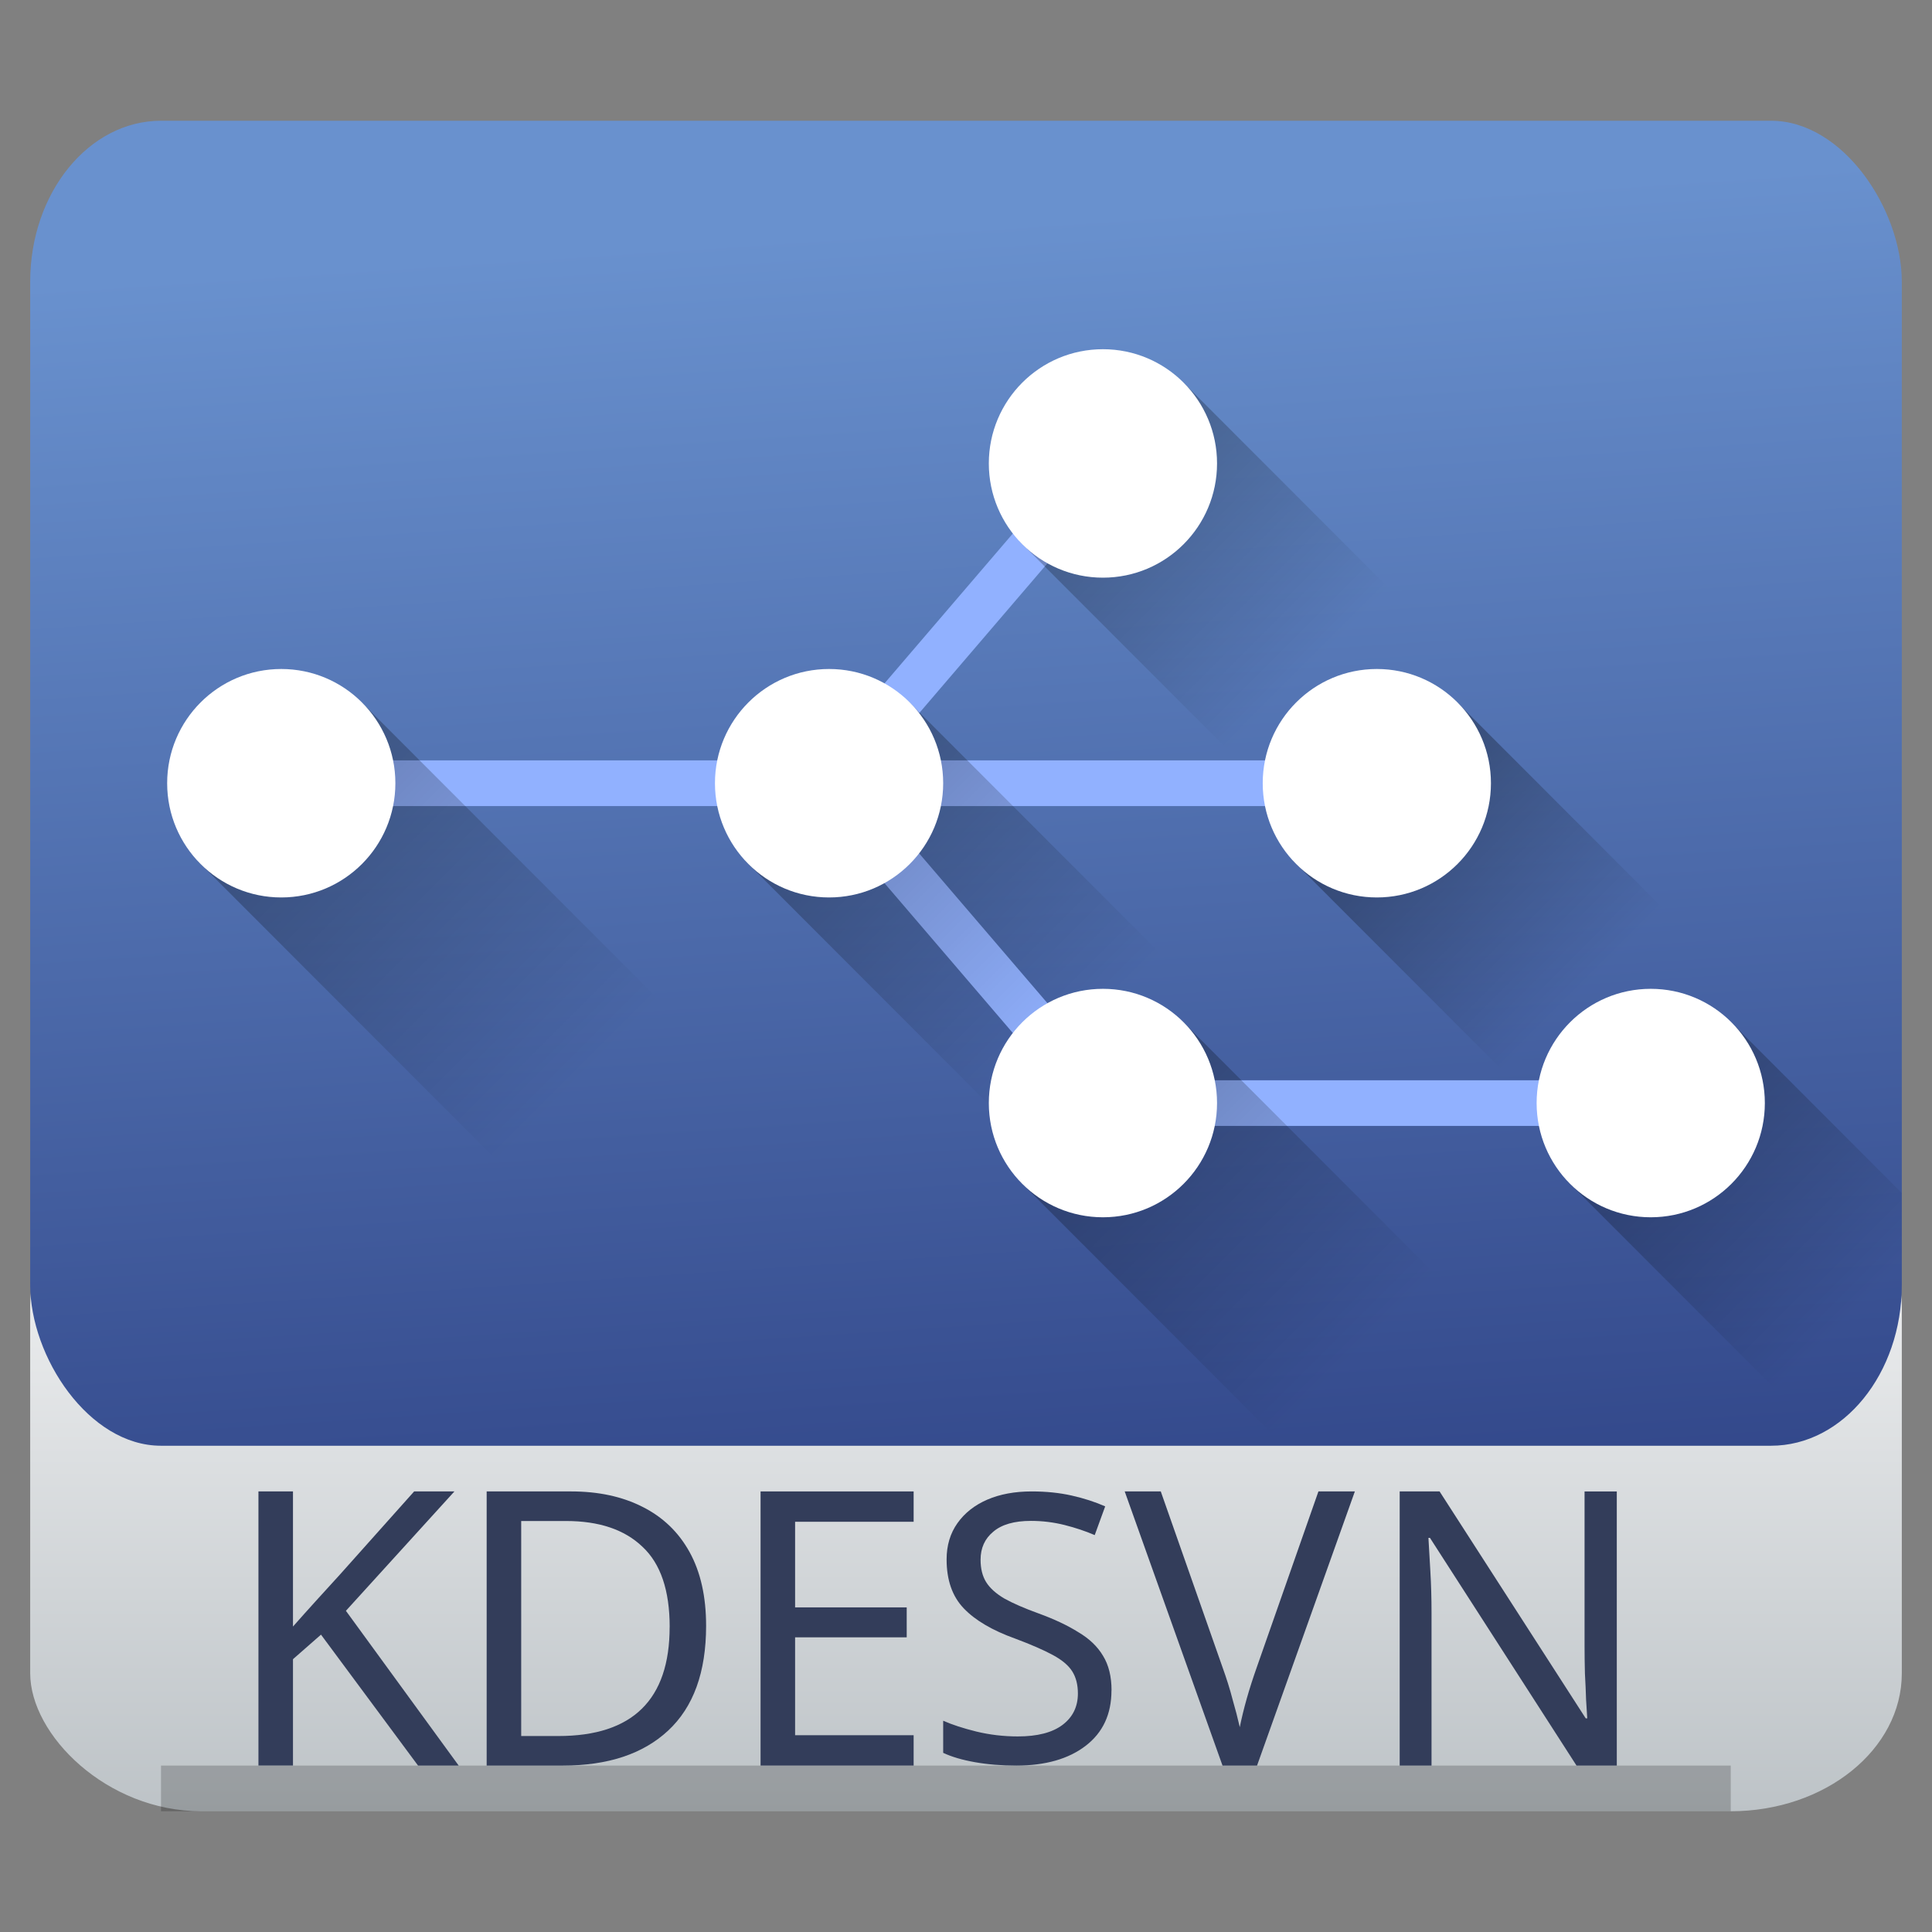 <?xml version="1.0" encoding="UTF-8" standalone="no"?>
<svg
   width="48"
   height="48"
   version="1.1"
   id="svg18"
   sodipodi:docname="kdesvn.svg"
   inkscape:version="1.4.1 (unknown)"
   xmlns:inkscape="http://www.inkscape.org/namespaces/inkscape"
   xmlns:sodipodi="http://sodipodi.sourceforge.net/DTD/sodipodi-0.dtd"
   xmlns:xlink="http://www.w3.org/1999/xlink"
   xmlns="http://www.w3.org/2000/svg"
   xmlns:svg="http://www.w3.org/2000/svg"
   xmlns:rdf="http://www.w3.org/1999/02/22-rdf-syntax-ns#"
   xmlns:cc="http://creativecommons.org/ns#"
   xmlns:dc="http://purl.org/dc/elements/1.1/">
  <rect width="100%" height="100%" fill="#808080" stroke="none"/>
  <defs
     id="defs22">
    <linearGradient
       inkscape:collect="always"
       id="linearGradient963">
      <stop
         style="stop-color:#000000;stop-opacity:1;"
         offset="0"
         id="stop959" />
      <stop
         style="stop-color:#000000;stop-opacity:0;"
         offset="1"
         id="stop961" />
    </linearGradient>
    <linearGradient
       inkscape:collect="always"
       id="linearGradient874">
      <stop
         style="stop-color:#2f4386;stop-opacity:1"
         offset="0"
         id="stop870" />
      <stop
         style="stop-color:#6991ce;stop-opacity:1"
         offset="1"
         id="stop872" />
    </linearGradient>
    <linearGradient
       inkscape:collect="always"
       xlink:href="#linearGradient874"
       id="linearGradient876"
       x1="30"
       y1="42"
       x2="28"
       y2="12"
       gradientUnits="userSpaceOnUse"
       gradientTransform="matrix(1.134,0,0,1.135,-0.537,-4.351)" />
    <linearGradient
       inkscape:collect="always"
       xlink:href="#linearGradient963"
       id="linearGradient965"
       x1="27"
       y1="17"
       x2="32"
       y2="22"
       gradientUnits="userSpaceOnUse"
       gradientTransform="matrix(1.134,0,0,1.135,-0.537,-4.351)" />
    <linearGradient
       inkscape:collect="always"
       xlink:href="#linearGradient963"
       id="linearGradient967"
       x1="39"
       y1="31"
       x2="44"
       y2="36"
       gradientUnits="userSpaceOnUse"
       gradientTransform="matrix(1.134,0,0,1.135,-0.537,-4.351)" />
    <linearGradient
       inkscape:collect="always"
       xlink:href="#linearGradient963"
       id="linearGradient969"
       x1="27"
       y1="31"
       x2="33"
       y2="37"
       gradientUnits="userSpaceOnUse"
       gradientTransform="matrix(1.134,0,0,1.135,-0.537,-4.351)" />
    <linearGradient
       inkscape:collect="always"
       xlink:href="#linearGradient963"
       id="linearGradient971"
       x1="21"
       y1="24"
       x2="27"
       y2="30"
       gradientUnits="userSpaceOnUse"
       gradientTransform="matrix(1.134,0,0,1.135,-0.537,-4.351)" />
    <linearGradient
       inkscape:collect="always"
       xlink:href="#linearGradient963"
       id="linearGradient973"
       x1="9"
       y1="24"
       x2="16"
       y2="31"
       gradientUnits="userSpaceOnUse"
       gradientTransform="matrix(1.134,0,0,1.135,-0.537,-4.351)" />
    <linearGradient
       inkscape:collect="always"
       xlink:href="#linearGradient963"
       id="linearGradient981"
       x1="34"
       y1="25"
       x2="38"
       y2="29"
       gradientUnits="userSpaceOnUse"
       gradientTransform="matrix(1.134,0,0,1.135,-0.537,-4.351)" />
    <linearGradient
       gradientTransform="translate(-69,-13)"
       id="c"
       y1="20"
       y2="44"
       gradientUnits="userSpaceOnUse"
       x2="0">
      <stop
         stop-color="#eff0f1"
         id="stop12" />
      <stop
         offset="1"
         stop-color="#bdc3c7"
         id="stop14" />
    </linearGradient>
    <linearGradient
       inkscape:collect="always"
       xlink:href="#c"
       id="linearGradient863"
       x1="25"
       y1="36"
       x2="25"
       y2="44"
       gradientUnits="userSpaceOnUse"
       gradientTransform="matrix(1.134,0,0,1.778,-0.537,-29.222)" />
  </defs>
  <sodipodi:namedview
     pagecolor="#ffffff"
     bordercolor="#666666"
     borderopacity="1"
     objecttolerance="10"
     gridtolerance="10"
     guidetolerance="10"
     inkscape:pageopacity="0"
     inkscape:pageshadow="2"
     inkscape:window-width="1920"
     inkscape:window-height="998"
     id="namedview20"
     showgrid="true"
     inkscape:zoom="9.84"
     inkscape:cx="23.119919"
     inkscape:cy="27.184959"
     inkscape:window-x="0"
     inkscape:window-y="0"
     inkscape:window-maximized="1"
     inkscape:current-layer="svg18"
     inkscape:showpageshadow="2"
     inkscape:pagecheckerboard="0"
     inkscape:deskcolor="#d1d1d1">
    <inkscape:grid
       type="xygrid"
       id="grid846"
       originx="0"
       originy="0"
       spacingy="1"
       spacingx="1"
       units="px"
       visible="true" />
  </sodipodi:namedview>
  <g
     id="g1"
     transform="translate(-3.25,-4)">
    <rect
       style="opacity:1;fill:url(#linearGradient863);fill-opacity:1;stroke:none;stroke-width:1.852;stroke-linecap:round;stroke-linejoin:round;stroke-miterlimit:4;stroke-dasharray:none;stroke-dashoffset:0;stroke-opacity:1;paint-order:normal"
       id="rect843"
       width="46.5"
       height="16"
       x="4"
       y="33"
       ry="3.429"
       rx="4.25" />
    <rect
       style="opacity:1;fill:url(#linearGradient876);fill-opacity:1;stroke:none;stroke-width:2.289;stroke-linecap:round;stroke-linejoin:round;stroke-miterlimit:4;stroke-dasharray:none;stroke-dashoffset:0;stroke-opacity:1;paint-order:normal"
       id="rect834"
       width="46.5"
       height="32.919"
       x="4"
       y="7"
       ry="4"
       rx="3.25" />
    <path
       inkscape:connector-curvature="0"
       id="path868"
       style="fill:none;stroke:#91b1ff;stroke-width:1.135px;stroke-linecap:butt;stroke-linejoin:miter;stroke-opacity:1"
       d="m 30.652,15.514 -6.805,7.946 6.805,7.946 h 14.177 v 0 M 9.671,23.459 H 38.024" />
    <path
       inkscape:connector-curvature="0"
       style="opacity:0.3;fill:url(#linearGradient965);fill-opacity:1;stroke:none;stroke-width:1.485;stroke-linecap:round;stroke-linejoin:round;stroke-miterlimit:4;stroke-dasharray:none;stroke-dashoffset:0;stroke-opacity:1;paint-order:normal"
       d="M 30.783,13.115 28.778,16.114 28.575,17.442 50.5,39.387 V 31.368 L 32.646,13.5 31.563,13.141 30.932,13.261 Z"
       id="path913" />
    <path
       inkscape:connector-curvature="0"
       style="opacity:0.3;fill:url(#linearGradient973);fill-opacity:1;stroke:none;stroke-width:1.485;stroke-linecap:round;stroke-linejoin:round;stroke-miterlimit:4;stroke-dasharray:none;stroke-dashoffset:0;stroke-opacity:1;paint-order:normal"
       d="M 10.368,21.061 8.364,24.06 8.16,25.388 22.678,39.919 h 8.012 l -18.459,-18.473 -1.083,-0.359 -0.631,0.12 z"
       id="rect879" />
    <path
       inkscape:connector-curvature="0"
       style="opacity:0.3;fill:url(#linearGradient971);fill-opacity:1;stroke:none;stroke-width:1.485;stroke-linecap:round;stroke-linejoin:round;stroke-miterlimit:4;stroke-dasharray:none;stroke-dashoffset:0;stroke-opacity:1;paint-order:normal"
       d="m 23.978,21.061 -2.005,3 -0.204,1.328 14.518,14.531 h 8.012 l -18.459,-18.473 -1.083,-0.359 -0.631,0.12 z"
       id="path901" />
    <path
       inkscape:connector-curvature="0"
       style="opacity:0.3;fill:url(#linearGradient981);fill-opacity:1;stroke:none;stroke-width:1.485;stroke-linecap:round;stroke-linejoin:round;stroke-miterlimit:4;stroke-dasharray:none;stroke-dashoffset:0;stroke-opacity:1;paint-order:normal"
       d="m 37.588,21.061 -2.005,3 -0.204,1.328 14.518,14.531 H 50.5 v -7.414 l -11.049,-11.059 -1.083,-0.359 -0.631,0.12 z"
       id="path907" />
    <path
       inkscape:connector-curvature="0"
       style="opacity:0.3;fill:url(#linearGradient969);fill-opacity:1;stroke:none;stroke-width:1.485;stroke-linecap:round;stroke-linejoin:round;stroke-miterlimit:4;stroke-dasharray:none;stroke-dashoffset:0;stroke-opacity:1;paint-order:normal"
       d="m 30.783,29.007 -2.005,3 -0.204,1.328 6.579,6.585 h 8.01 L 32.646,29.392 31.563,29.033 30.932,29.153 Z"
       id="path919" />
    <path
       inkscape:connector-curvature="0"
       style="opacity:0.3;fill:url(#linearGradient967);fill-opacity:1;stroke:none;stroke-width:1.485;stroke-linecap:round;stroke-linejoin:round;stroke-miterlimit:4;stroke-dasharray:none;stroke-dashoffset:0;stroke-opacity:1;paint-order:normal"
       d="m 44.393,29.007 -2.005,3 -0.204,1.328 6.579,6.585 H 50.5 v -6.279 l -4.244,-4.248 -1.083,-0.359 -0.631,0.12 z"
       id="path925" />
    <ellipse
       style="opacity:1;fill:#ffffff;fill-opacity:1;stroke:none;stroke-width:1.38;stroke-linecap:round;stroke-linejoin:round;stroke-miterlimit:4;stroke-dasharray:none;stroke-dashoffset:0;stroke-opacity:1;paint-order:normal"
       id="path836"
       cx="10.238"
       cy="23.459"
       rx="2.835"
       ry="2.838" />
    <ellipse
       cy="23.459"
       cx="23.848"
       id="circle840"
       style="opacity:1;fill:#ffffff;fill-opacity:1;stroke:none;stroke-width:1.38;stroke-linecap:round;stroke-linejoin:round;stroke-miterlimit:4;stroke-dasharray:none;stroke-dashoffset:0;stroke-opacity:1;paint-order:normal"
       rx="2.835"
       ry="2.838" />
    <ellipse
       style="opacity:1;fill:#ffffff;fill-opacity:1;stroke:none;stroke-width:1.38;stroke-linecap:round;stroke-linejoin:round;stroke-miterlimit:4;stroke-dasharray:none;stroke-dashoffset:0;stroke-opacity:1;paint-order:normal"
       id="circle850"
       cx="30.652"
       cy="15.514"
       rx="2.835"
       ry="2.838" />
    <ellipse
       cy="-31.405"
       cx="30.652"
       id="circle854"
       style="opacity:1;fill:#ffffff;fill-opacity:1;stroke:none;stroke-width:1.38;stroke-linecap:round;stroke-linejoin:round;stroke-miterlimit:4;stroke-dasharray:none;stroke-dashoffset:0;stroke-opacity:1;paint-order:normal"
       transform="scale(1,-1)"
       rx="2.835"
       ry="2.838" />
    <ellipse
       style="opacity:1;fill:#ffffff;fill-opacity:1;stroke:none;stroke-width:1.38;stroke-linecap:round;stroke-linejoin:round;stroke-miterlimit:4;stroke-dasharray:none;stroke-dashoffset:0;stroke-opacity:1;paint-order:normal"
       id="circle844"
       cx="37.457"
       cy="23.459"
       rx="2.835"
       ry="2.838" />
    <ellipse
       cy="31.405"
       cx="44.262"
       id="circle864"
       style="opacity:1;fill:#ffffff;fill-opacity:1;stroke:none;stroke-width:1.38;stroke-linecap:round;stroke-linejoin:round;stroke-miterlimit:4;stroke-dasharray:none;stroke-dashoffset:0;stroke-opacity:1;paint-order:normal"
       rx="2.835"
       ry="2.838" />
    <rect
       style="opacity:0.2;fill:#000000;fill-opacity:1;stroke:none;stroke-width:2.078;stroke-linecap:round;stroke-linejoin:round;stroke-miterlimit:4;stroke-dasharray:none;stroke-dashoffset:0;stroke-opacity:1;paint-order:normal"
       id="rect983"
       width="39"
       height="1.135"
       x="7.25"
       y="47.865" />
    <path
       inkscape:connector-curvature="0"
       id="path869"
       style="font-style:normal;font-variant:normal;font-weight:normal;font-stretch:normal;font-size:medium;line-height:1.25;font-family:'Noto Sans';-inkscape-font-specification:'Noto Sans';letter-spacing:0px;word-spacing:0px;fill:#333d5a;fill-opacity:1;stroke:none;stroke-width:0.238"
       d="m 14.646,47.865 h -1.01 l -2.411,-3.253 -0.696,0.61 v 2.642 H 9.671 v -6.811 h 0.858 v 3.358 q 0.286,-0.324 0.581,-0.649 0.295,-0.324 0.591,-0.649 l 1.839,-2.06 h 1.001 l -2.697,2.967 z" />
    <path
       inkscape:connector-curvature="0"
       id="path871"
       style="font-style:normal;font-variant:normal;font-weight:normal;font-stretch:normal;font-size:medium;line-height:1.25;font-family:'Noto Sans';-inkscape-font-specification:'Noto Sans';letter-spacing:0px;word-spacing:0px;fill:#333d5a;fill-opacity:1;stroke:none;stroke-width:0.238"
       d="m 20.793,44.393 q 0,1.727 -0.944,2.604 -0.934,0.868 -2.611,0.868 h -1.897 V 41.054 H 17.438 q 1.02,0 1.773,0.382 0.762,0.382 1.172,1.126 0.41,0.744 0.41,1.831 z m -0.905,0.029 q 0,-1.364 -0.677,-1.994 -0.667,-0.639 -1.897,-0.639 h -1.115 v 5.342 h 0.924 q 2.764,0 2.764,-2.709 z" />
    <path
       inkscape:connector-curvature="0"
       id="path873"
       style="font-style:normal;font-variant:normal;font-weight:normal;font-stretch:normal;font-size:medium;line-height:1.25;font-family:'Noto Sans';-inkscape-font-specification:'Noto Sans';letter-spacing:0px;word-spacing:0px;fill:#333d5a;fill-opacity:1;stroke:none;stroke-width:0.238"
       d="m 25.949,47.865 h -3.803 v -6.811 h 3.803 V 41.808 h -2.945 v 2.127 h 2.773 v 0.744 h -2.773 v 2.432 h 2.945 z" />
    <path
       inkscape:connector-curvature="0"
       id="path875"
       style="font-style:normal;font-variant:normal;font-weight:normal;font-stretch:normal;font-size:medium;line-height:1.25;font-family:'Noto Sans';-inkscape-font-specification:'Noto Sans';letter-spacing:0px;word-spacing:0px;fill:#333d5a;fill-opacity:1;stroke:none;stroke-width:0.232"
       d="m 30.864,46 q 0,0.882 -0.64,1.373 -0.64,0.492 -1.724,0.492 -0.556,0 -1.029,-0.084 -0.473,-0.084 -0.788,-0.232 v -0.798 q 0.334,0.148 0.825,0.269 0.501,0.121 1.029,0.121 0.732,0 1.113,-0.288 0.38,-0.288 0.38,-0.779 0,-0.325 -0.139,-0.547 -0.139,-0.223 -0.482,-0.408 -0.343,-0.186 -0.936,-0.408 -0.853,-0.306 -1.279,-0.752 -0.426,-0.445 -0.426,-1.216 0,-0.52 0.269,-0.9 0.269,-0.38 0.742,-0.585 0.473,-0.204 1.103,-0.204 0.538,0 0.992,0.102 0.454,0.102 0.834,0.269 l -0.26,0.714 q -0.343,-0.148 -0.751,-0.251 -0.408,-0.102 -0.834,-0.102 -0.621,0 -0.936,0.269 -0.315,0.26 -0.315,0.696 0,0.334 0.139,0.557 0.139,0.223 0.454,0.408 0.315,0.176 0.853,0.371 0.584,0.213 0.983,0.464 0.408,0.241 0.612,0.585 0.213,0.343 0.213,0.863 z" />
    <path
       inkscape:connector-curvature="0"
       id="path877"
       style="font-style:normal;font-variant:normal;font-weight:normal;font-stretch:normal;font-size:medium;line-height:1.25;font-family:'Noto Sans';-inkscape-font-specification:'Noto Sans';letter-spacing:0px;word-spacing:0px;fill:#333d5a;fill-opacity:1;stroke:none;stroke-width:0.238"
       d="m 36.911,41.054 -2.43,6.811 h -0.858 l -2.43,-6.811 h 0.896 l 1.534,4.369 q 0.152,0.42 0.248,0.792 0.105,0.362 0.181,0.696 0.067,-0.334 0.172,-0.706 0.105,-0.372 0.257,-0.801 l 1.525,-4.35 z" />
    <path
       inkscape:connector-curvature="0"
       id="path879"
       style="font-style:normal;font-variant:normal;font-weight:normal;font-stretch:normal;font-size:medium;line-height:1.25;font-family:'Noto Sans';-inkscape-font-specification:'Noto Sans';letter-spacing:0px;word-spacing:0px;fill:#333d5a;fill-opacity:1;stroke:none;stroke-width:0.238"
       d="M 43.419,47.865 H 42.418 L 38.777,42.208 h -0.038 q 0.019,0.334 0.048,0.83 0.029,0.496 0.029,1.021 v 3.806 h -0.791 v -6.811 h 0.991 l 3.631,5.638 h 0.038 q -0.009,-0.153 -0.029,-0.458 -0.009,-0.305 -0.029,-0.658 -0.009,-0.362 -0.009,-0.677 v -3.844 h 0.801 z" />
  </g>
</svg>
